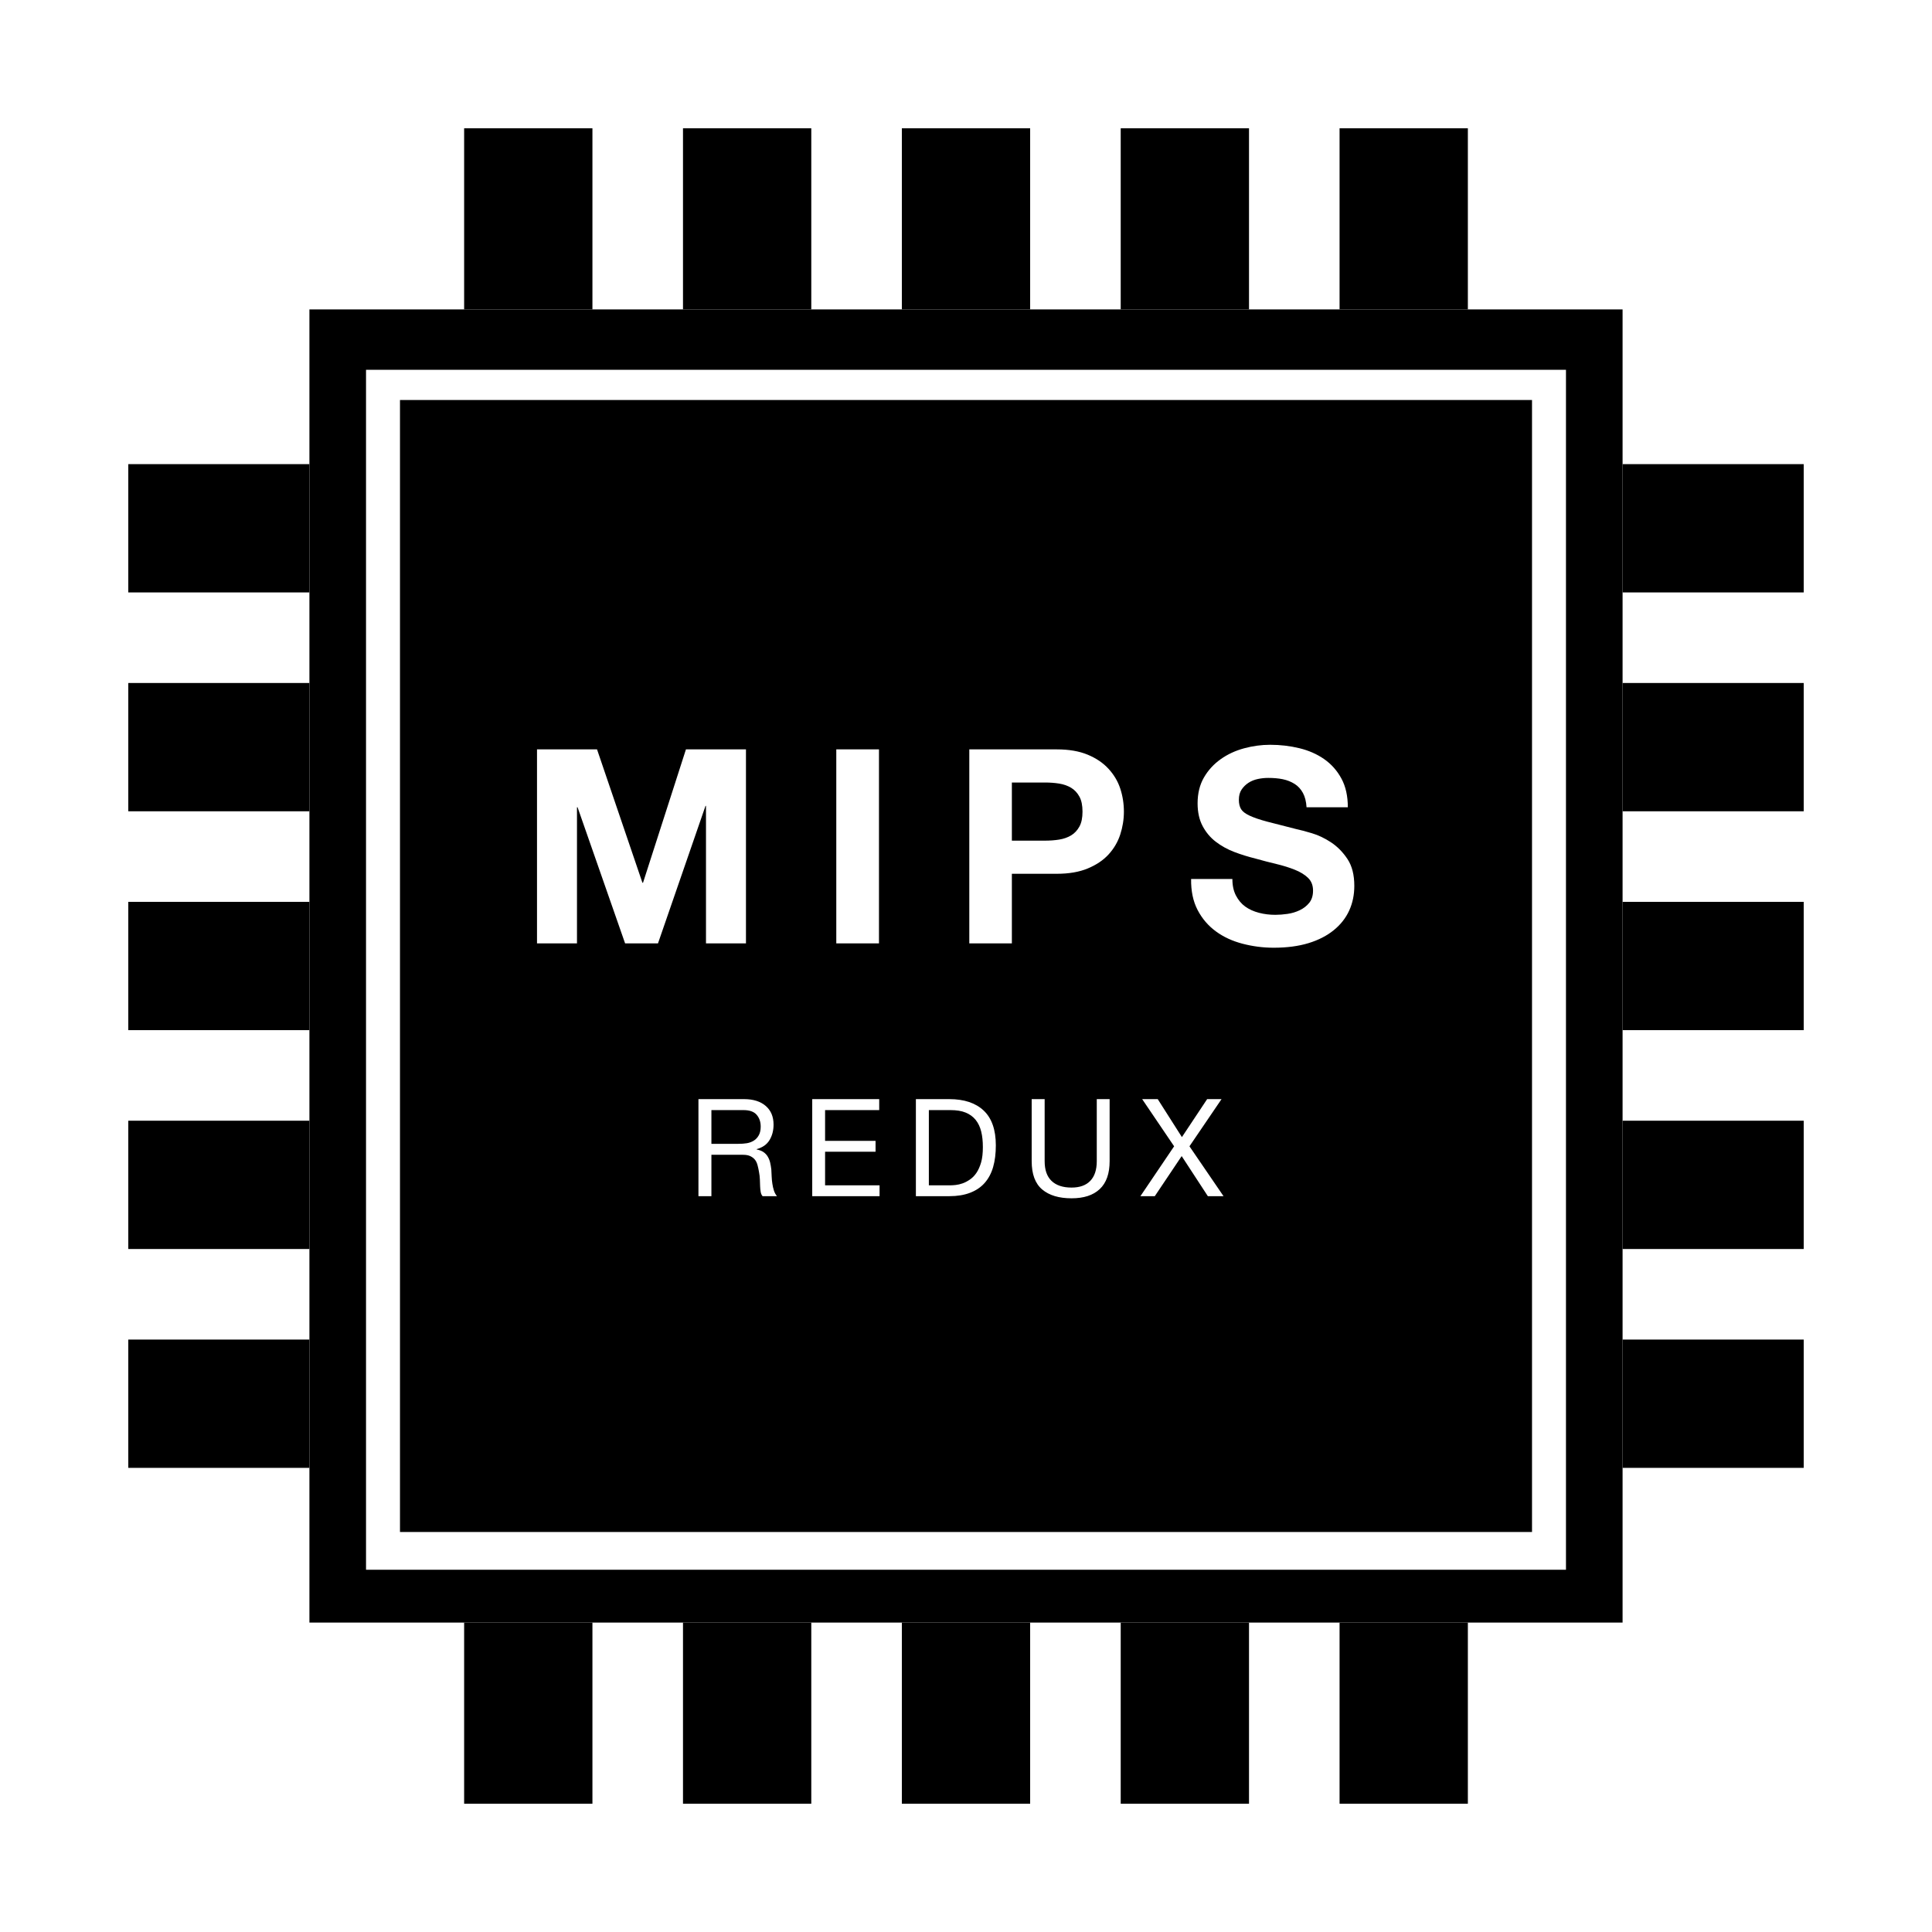 <?xml version="1.0" encoding="UTF-8" standalone="no"?>
<!DOCTYPE svg PUBLIC "-//W3C//DTD SVG 1.1//EN" "http://www.w3.org/Graphics/SVG/1.1/DTD/svg11.dtd">
<!-- Created with Vectornator (http://vectornator.io/) -->
<svg height="100%" stroke-miterlimit="10" style="fill-rule:nonzero;clip-rule:evenodd;stroke-linecap:round;stroke-linejoin:round;" version="1.1" viewBox="0 0 512 512" width="100%" xml:space="preserve" xmlns="http://www.w3.org/2000/svg" xmlns:vectornator="http://vectornator.io" xmlns:xlink="http://www.w3.org/1999/xlink">
<defs/>
<g id="com.castsoftware.mips-redux-index" vectornator:layerName="com.castsoftware.mips-redux-index">
<g opacity="1">
<g opacity="1">
<path d="M34 239L82 239L82 273L34 273L34 239Z" fill="#000000" fill-rule="evenodd" opacity="1" stroke="none"/>
<path d="M34 297L82 297L82 331L34 331L34 297Z" fill="#000000" fill-rule="evenodd" opacity="1" stroke="none"/>
<path d="M34 355L82 355L82 389L34 389L34 355Z" fill="#000000" fill-rule="evenodd" opacity="1" stroke="none"/>
<path d="M34 181L82 181L82 215L34 215L34 181Z" fill="#000000" fill-rule="evenodd" opacity="1" stroke="none"/>
<path d="M34 123L82 123L82 157L34 157L34 123Z" fill="#000000" fill-rule="evenodd" opacity="1" stroke="none"/>
<path d="M478 239L430 239L430 273L478 273L478 239Z" fill="#000000" fill-rule="evenodd" opacity="1" stroke="none"/>
<path d="M478 297L430 297L430 331L478 331L478 297Z" fill="#000000" fill-rule="evenodd" opacity="1" stroke="none"/>
<path d="M478 355L430 355L430 389L478 389L478 355Z" fill="#000000" fill-rule="evenodd" opacity="1" stroke="none"/>
<path d="M478 181L430 181L430 215L478 215L478 181Z" fill="#000000" fill-rule="evenodd" opacity="1" stroke="none"/>
<path d="M478 123L430 123L430 157L478 157L478 123Z" fill="#000000" fill-rule="evenodd" opacity="1" stroke="none"/>
<path d="M239 478L239 430L273 430L273 478L239 478Z" fill="#000000" fill-rule="evenodd" opacity="1" stroke="none"/>
<path d="M297 478L297 430L331 430L331 478L297 478Z" fill="#000000" fill-rule="evenodd" opacity="1" stroke="none"/>
<path d="M355 478L355 430L389 430L389 478L355 478Z" fill="#000000" fill-rule="evenodd" opacity="1" stroke="none"/>
<path d="M181 478L181 430L215 430L215 478L181 478Z" fill="#000000" fill-rule="evenodd" opacity="1" stroke="none"/>
<path d="M123 478L123 430L157 430L157 478L123 478Z" fill="#000000" fill-rule="evenodd" opacity="1" stroke="none"/>
<path d="M239 34L239 82L273 82L273 34L239 34Z" fill="#000000" fill-rule="evenodd" opacity="1" stroke="none"/>
<path d="M297 34L297 82L331 82L331 34L297 34Z" fill="#000000" fill-rule="evenodd" opacity="1" stroke="none"/>
<path d="M355 34L355 82L389 82L389 34L355 34Z" fill="#000000" fill-rule="evenodd" opacity="1" stroke="none"/>
<path d="M181 34L181 82L215 82L215 34L181 34Z" fill="#000000" fill-rule="evenodd" opacity="1" stroke="none"/>
<path d="M123 34L123 82L157 82L157 34L123 34Z" fill="#000000" fill-rule="evenodd" opacity="1" stroke="none"/>
</g>
<path d="M82 82L82 430L430 430L430 82L82 82ZM97 98L415 98L415 416L97 416L97 98Z" fill="#000000" fill-rule="evenodd" opacity="1" stroke="none"/>
<path d="M106 106L106 406L406 406L406 106L106 106ZM336.594 197.375C339.282 197.375 341.872 197.681 344.344 198.281C346.816 198.881 349.017 199.843 350.938 201.188C352.858 202.532 354.372 204.256 355.5 206.344C356.628 208.432 357.188 210.961 357.188 213.938L346.25 213.938C346.154 212.401 345.833 211.133 345.281 210.125C344.729 209.117 344.006 208.326 343.094 207.75C342.182 207.174 341.114 206.74 339.938 206.5C338.761 206.26 337.486 206.156 336.094 206.156C335.182 206.156 334.287 206.246 333.375 206.438C332.463 206.629 331.619 206.957 330.875 207.438C330.131 207.918 329.511 208.53 329.031 209.25C328.551 209.97 328.313 210.865 328.312 211.969C328.312 212.977 328.522 213.813 328.906 214.438C329.29 215.061 330.028 215.628 331.156 216.156C332.284 216.684 333.852 217.222 335.844 217.75C337.836 218.278 340.44 218.934 343.656 219.75C344.616 219.942 345.952 220.308 347.656 220.812C349.36 221.316 351.039 222.115 352.719 223.219C354.399 224.323 355.87 225.808 357.094 227.656C358.318 229.504 358.906 231.87 358.906 234.75C358.906 237.102 358.475 239.265 357.562 241.281C356.65 243.297 355.269 245.036 353.469 246.5C351.669 247.964 349.445 249.121 346.781 249.938C344.117 250.753 341.035 251.156 337.531 251.156C334.699 251.156 331.945 250.79 329.281 250.094C326.617 249.398 324.29 248.332 322.25 246.844C320.21 245.356 318.575 243.46 317.375 241.156C316.175 238.852 315.608 236.105 315.656 232.938L326.594 232.938C326.594 234.665 326.907 236.112 327.531 237.312C328.155 238.513 328.968 239.506 330 240.25C331.032 240.994 332.264 241.546 333.656 241.906C335.048 242.266 336.481 242.438 337.969 242.438C338.977 242.438 340.067 242.356 341.219 242.188C342.371 242.02 343.429 241.699 344.438 241.219C345.445 240.739 346.297 240.09 346.969 239.25C347.641 238.41 347.969 237.327 347.969 236.031C347.969 234.639 347.544 233.52 346.656 232.656C345.768 231.792 344.596 231.076 343.156 230.5C341.716 229.924 340.074 229.401 338.25 228.969C336.426 228.537 334.591 228.059 332.719 227.531C330.799 227.051 328.918 226.477 327.094 225.781C325.27 225.085 323.628 224.167 322.188 223.062C320.747 221.958 319.607 220.594 318.719 218.938C317.831 217.282 317.375 215.258 317.375 212.906C317.375 210.266 317.934 207.975 319.062 206.031C320.19 204.087 321.676 202.484 323.5 201.188C325.324 199.892 327.383 198.937 329.688 198.312C331.992 197.689 334.29 197.375 336.594 197.375ZM142.312 198.594L158.219 198.594L170.25 233.938L170.406 233.938L181.781 198.594L197.688 198.594L197.688 250L187.094 250L187.094 213.562L186.969 213.562L174.375 250L165.656 250L153.062 213.938L152.906 213.938L152.906 250L142.312 250L142.312 198.594ZM221.625 198.594L232.938 198.594L232.938 250L221.625 250L221.625 198.594ZM256.875 198.594L280.062 198.594C283.278 198.594 285.994 199.064 288.25 200C290.506 200.936 292.334 202.183 293.75 203.719C295.166 205.255 296.227 207.001 296.875 208.969C297.523 210.937 297.844 212.982 297.844 215.094C297.844 217.158 297.523 219.164 296.875 221.156C296.227 223.148 295.166 224.933 293.75 226.469C292.334 228.005 290.506 229.22 288.25 230.156C285.994 231.092 283.279 231.562 280.062 231.562L268.156 231.562L268.156 250L256.875 250L256.875 198.594ZM185.094 291.281L197.188 291.281C199.635 291.281 201.558 291.894 202.938 293.094C204.318 294.294 205 295.943 205 298.031C205 299.591 204.646 300.949 203.938 302.125C203.23 303.301 202.091 304.099 200.531 304.531L200.531 304.625C201.275 304.769 201.907 305.008 202.375 305.344C202.843 305.68 203.193 306.063 203.469 306.531C203.745 306.999 203.962 307.518 204.094 308.094C204.226 308.67 204.334 309.282 204.406 309.906C204.454 310.53 204.476 311.164 204.5 311.812C204.524 312.46 204.592 313.095 204.688 313.719C204.783 314.343 204.914 314.936 205.094 315.5C205.274 316.064 205.546 316.568 205.906 317L202.094 317C201.854 316.736 201.678 316.362 201.594 315.906C201.51 315.45 201.461 314.939 201.438 314.375C201.414 313.811 201.399 313.211 201.375 312.562C201.351 311.915 201.276 311.28 201.156 310.656C201.06 310.032 200.925 309.439 200.781 308.875C200.637 308.311 200.437 307.826 200.125 307.406C199.813 306.986 199.379 306.658 198.875 306.406C198.371 306.154 197.715 306.031 196.875 306.031L188.531 306.031L188.531 317L185.094 317L185.094 291.281ZM215.25 291.281L233 291.281L233 294.188L218.656 294.188L218.656 302.344L232.031 302.344L232.031 305.219L218.656 305.219L218.656 314.125L233.094 314.125L233.094 317L215.25 317L215.25 291.281ZM242.719 291.281L251.562 291.281C255.522 291.281 258.551 292.296 260.688 294.312C262.824 296.328 263.906 299.403 263.906 303.531C263.906 305.691 263.668 307.613 263.188 309.281C262.708 310.949 261.946 312.36 260.938 313.5C259.929 314.64 258.654 315.494 257.094 316.094C255.534 316.694 253.699 317 251.562 317L242.719 317L242.719 291.281ZM273.406 291.281L276.844 291.281L276.844 307.719C276.844 310.023 277.432 311.75 278.656 312.938C279.88 314.126 281.665 314.719 283.969 314.719C286.153 314.719 287.797 314.125 288.938 312.938C290.078 311.749 290.656 310.023 290.656 307.719L290.656 291.281L294.062 291.281L294.062 307.719C294.063 311.007 293.19 313.481 291.438 315.125C289.686 316.769 287.209 317.562 283.969 317.562C280.657 317.562 278.048 316.791 276.188 315.219C274.328 313.647 273.406 311.151 273.406 307.719L273.406 291.281ZM302.688 291.281L306.812 291.281L313.219 301.344L319.906 291.281L323.719 291.281L315.219 303.781L324.25 317L320.094 317L313.156 306.375L306.031 317L302.219 317L311.156 303.781L302.688 291.281ZM268.156 207.375L268.156 222.781L276.938 222.781C278.233 222.781 279.487 222.692 280.688 222.5C281.888 222.308 282.963 221.927 283.875 221.375C284.787 220.823 285.51 220.039 286.062 219.031C286.615 218.023 286.875 216.726 286.875 215.094C286.875 213.462 286.615 212.133 286.062 211.125C285.51 210.117 284.787 209.333 283.875 208.781C282.963 208.229 281.888 207.848 280.688 207.656C279.488 207.464 278.234 207.375 276.938 207.375L268.156 207.375ZM188.531 294.188L188.531 303.125L195.656 303.125C196.448 303.125 197.186 303.089 197.906 302.969C198.626 302.849 199.272 302.598 199.812 302.25C200.353 301.902 200.77 301.432 201.094 300.844C201.418 300.256 201.594 299.499 201.594 298.562C201.594 297.266 201.22 296.222 200.5 295.406C199.78 294.59 198.639 294.188 197.031 294.188L188.531 294.188ZM246.156 294.188L246.156 314.125L251.844 314.125C252.228 314.125 252.705 314.091 253.281 314.031C253.857 313.971 254.477 313.822 255.125 313.594C255.773 313.366 256.395 313.026 257.031 312.594C257.667 312.162 258.246 311.588 258.75 310.844C259.254 310.1 259.676 309.179 260 308.062C260.324 306.946 260.469 305.584 260.469 304C260.469 302.464 260.331 301.087 260.031 299.875C259.731 298.663 259.247 297.633 258.562 296.781C257.878 295.929 256.986 295.288 255.906 294.844C254.826 294.4 253.49 294.188 251.906 294.188L246.156 294.188Z" fill="#000000" fill-rule="evenodd" opacity="1" stroke="none"/>
</g>
<g fill="#ffffff" opacity="0" stroke="none">
<path d="M170.32 207.592L170.32 259L180.904 259L180.904 222.928L181.048 222.928L193.648 259L202.36 259L214.96 222.568L215.104 222.568L215.104 259L225.688 259L225.688 207.592L209.776 207.592L198.4 242.944L198.256 242.944L186.232 207.592L170.32 207.592Z"/>
<path d="M235.624 207.592L235.624 259L246.928 259L246.928 207.592L235.624 207.592Z"/>
<path d="M268.168 231.784L268.168 216.376L276.952 216.376C278.248 216.376 279.496 216.472 280.696 216.664C281.896 216.856 282.952 217.228 283.864 217.78C284.776 218.332 285.508 219.112 286.06 220.12C286.612 221.128 286.888 222.448 286.888 224.08C286.888 225.712 286.612 227.032 286.06 228.04C285.508 229.048 284.776 229.828 283.864 230.38C282.952 230.932 281.896 231.304 280.696 231.496C279.496 231.688 278.248 231.784 276.952 231.784L268.168 231.784ZM256.864 207.592L256.864 259L268.168 259L268.168 240.568L280.048 240.568C283.264 240.568 286 240.1 288.256 239.164C290.512 238.228 292.348 236.992 293.764 235.456C295.18 233.92 296.212 232.156 296.86 230.164C297.508 228.172 297.832 226.144 297.832 224.08C297.832 221.968 297.508 219.928 296.86 217.96C296.212 215.992 295.18 214.24 293.764 212.704C292.348 211.168 290.512 209.932 288.256 208.996C286 208.06 283.264 207.592 280.048 207.592L256.864 207.592Z"/>
<path d="M312.592 241.936L301.648 241.936C301.6 245.104 302.176 247.84 303.376 250.144C304.576 252.448 306.196 254.344 308.236 255.832C310.276 257.32 312.628 258.412 315.292 259.108C317.956 259.804 320.704 260.152 323.536 260.152C327.04 260.152 330.124 259.744 332.788 258.928C335.452 258.112 337.684 256.972 339.484 255.508C341.284 254.044 342.64 252.304 343.552 250.288C344.464 248.272 344.92 246.088 344.92 243.736C344.92 240.856 344.308 238.492 343.084 236.644C341.86 234.796 340.408 233.32 338.728 232.216C337.048 231.112 335.356 230.308 333.652 229.804C331.948 229.3 330.616 228.952 329.656 228.76C326.44 227.944 323.836 227.272 321.844 226.744C319.852 226.216 318.292 225.688 317.164 225.16C316.036 224.632 315.28 224.056 314.896 223.432C314.512 222.808 314.32 221.992 314.32 220.984C314.32 219.88 314.56 218.968 315.04 218.248C315.52 217.528 316.132 216.928 316.876 216.448C317.62 215.968 318.448 215.632 319.36 215.44C320.272 215.248 321.184 215.152 322.096 215.152C323.488 215.152 324.772 215.272 325.948 215.512C327.124 215.752 328.168 216.16 329.08 216.736C329.992 217.312 330.724 218.104 331.276 219.112C331.828 220.12 332.152 221.392 332.248 222.928L343.192 222.928C343.192 219.952 342.628 217.42 341.5 215.332C340.372 213.244 338.848 211.528 336.928 210.184C335.008 208.84 332.812 207.868 330.34 207.268C327.868 206.668 325.288 206.368 322.6 206.368C320.296 206.368 317.992 206.68 315.688 207.304C313.384 207.928 311.32 208.888 309.496 210.184C307.672 211.48 306.196 213.1 305.068 215.044C303.94 216.988 303.376 219.28 303.376 221.92C303.376 224.272 303.82 226.276 304.708 227.932C305.596 229.588 306.76 230.968 308.2 232.072C309.64 233.176 311.272 234.076 313.096 234.772C314.92 235.468 316.792 236.056 318.712 236.536C320.584 237.064 322.432 237.544 324.256 237.976C326.08 238.408 327.712 238.912 329.152 239.488C330.592 240.064 331.756 240.784 332.644 241.648C333.532 242.512 333.976 243.64 333.976 245.032C333.976 246.328 333.64 247.396 332.968 248.236C332.296 249.076 331.456 249.736 330.448 250.216C329.44 250.696 328.36 251.02 327.208 251.188C326.056 251.356 324.976 251.44 323.968 251.44C322.48 251.44 321.04 251.26 319.648 250.9C318.256 250.54 317.044 249.988 316.012 249.244C314.98 248.5 314.152 247.528 313.528 246.328C312.904 245.128 312.592 243.664 312.592 241.936Z"/>
</g>
<g fill="#ffffff" opacity="0" stroke="none">
<path d="M198.814 300.296L198.814 326L202.234 326L202.234 315.02L210.586 315.02C211.426 315.02 212.098 315.146 212.602 315.398C213.106 315.65 213.514 315.986 213.826 316.406C214.138 316.826 214.366 317.318 214.51 317.882C214.654 318.446 214.774 319.04 214.87 319.664C214.99 320.288 215.062 320.924 215.086 321.572C215.11 322.22 215.134 322.826 215.158 323.39C215.182 323.954 215.236 324.464 215.32 324.92C215.404 325.376 215.566 325.736 215.806 326L219.622 326C219.262 325.568 218.992 325.07 218.812 324.506C218.632 323.942 218.494 323.348 218.398 322.724C218.302 322.1 218.242 321.464 218.218 320.816C218.194 320.168 218.158 319.532 218.11 318.908C218.038 318.284 217.936 317.684 217.804 317.108C217.672 316.532 217.468 316.01 217.192 315.542C216.916 315.074 216.544 314.672 216.076 314.336C215.608 314 215.002 313.76 214.258 313.616L214.258 313.544C215.818 313.112 216.952 312.308 217.66 311.132C218.368 309.956 218.722 308.588 218.722 307.028C218.722 304.94 218.032 303.296 216.652 302.096C215.272 300.896 213.358 300.296 210.91 300.296L198.814 300.296ZM209.362 312.14L202.234 312.14L202.234 303.176L210.73 303.176C212.338 303.176 213.502 303.584 214.222 304.4C214.942 305.216 215.302 306.272 215.302 307.568C215.302 308.504 215.14 309.266 214.816 309.854C214.492 310.442 214.06 310.91 213.52 311.258C212.98 311.606 212.35 311.84 211.63 311.96C210.91 312.08 210.154 312.14 209.362 312.14Z"/>
<path d="M223.474 300.296L223.474 326L241.33 326L241.33 323.12L226.894 323.12L226.894 314.228L240.25 314.228L240.25 311.348L226.894 311.348L226.894 303.176L241.222 303.176L241.222 300.296L223.474 300.296Z"/>
<path d="M248.89 323.12L248.89 303.176L254.65 303.176C256.234 303.176 257.566 303.398 258.646 303.842C259.726 304.286 260.608 304.934 261.292 305.786C261.976 306.638 262.468 307.67 262.768 308.882C263.068 310.094 263.218 311.468 263.218 313.004C263.218 314.588 263.056 315.938 262.732 317.054C262.408 318.17 261.994 319.1 261.49 319.844C260.986 320.588 260.416 321.176 259.78 321.608C259.144 322.04 258.502 322.37 257.854 322.598C257.206 322.826 256.594 322.97 256.018 323.03C255.442 323.09 254.962 323.12 254.578 323.12L248.89 323.12ZM245.47 300.296L245.47 326L254.29 326C256.426 326 258.274 325.7 259.834 325.1C261.394 324.5 262.678 323.63 263.686 322.49C264.694 321.35 265.438 319.946 265.918 318.278C266.398 316.61 266.638 314.696 266.638 312.536C266.638 308.408 265.57 305.336 263.434 303.32C261.298 301.304 258.25 300.296 254.29 300.296L245.47 300.296Z"/>
<path d="M291.334 316.712L291.334 300.296L287.914 300.296L287.914 316.712C287.914 319.016 287.344 320.762 286.204 321.95C285.064 323.138 283.402 323.732 281.218 323.732C278.914 323.732 277.15 323.138 275.926 321.95C274.702 320.762 274.09 319.016 274.09 316.712L274.09 300.296L270.67 300.296L270.67 316.712C270.67 320.144 271.6 322.646 273.46 324.218C275.32 325.79 277.906 326.576 281.218 326.576C284.458 326.576 286.954 325.754 288.706 324.11C290.458 322.466 291.334 320 291.334 316.712Z"/>
<path d="M302.926 312.788L293.998 326L297.814 326L304.942 315.38L311.854 326L316.03 326L306.994 312.788L315.49 300.296L311.674 300.296L304.978 310.34L298.57 300.296L294.466 300.296L302.926 312.788Z"/>
</g>
</g>
</svg>
